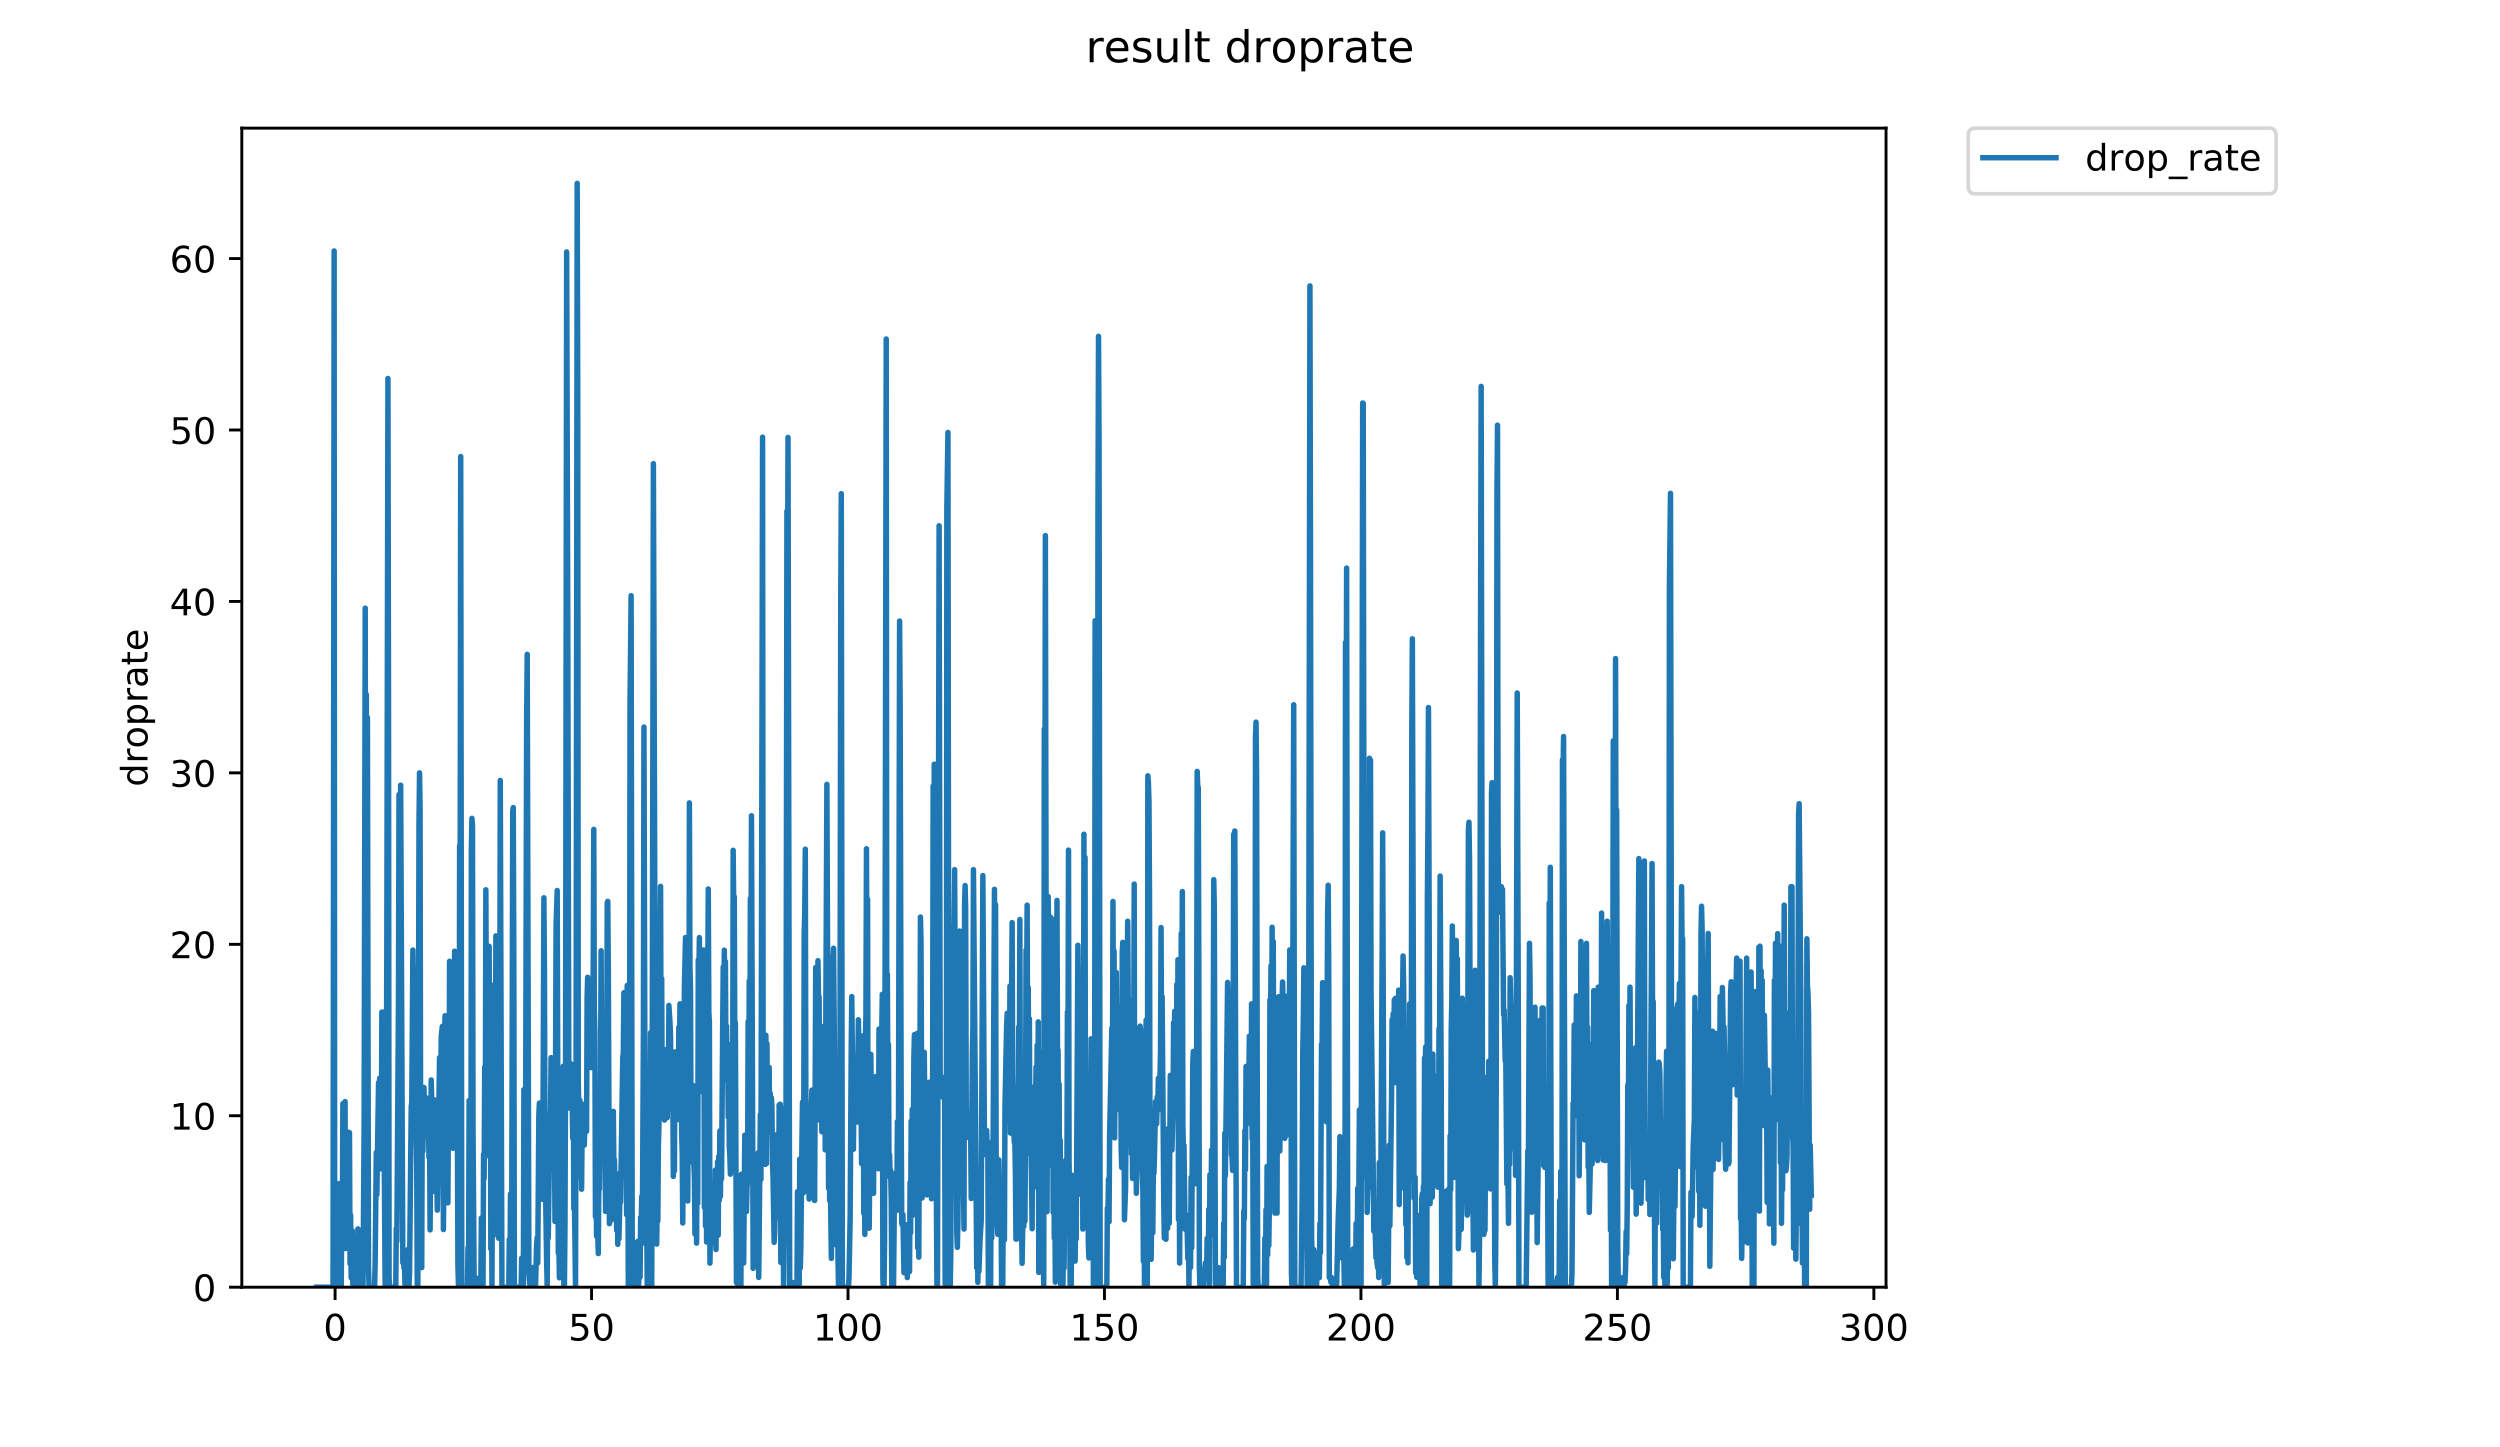 <?xml version="1.0" encoding="utf-8" standalone="no"?>
<!DOCTYPE svg PUBLIC "-//W3C//DTD SVG 1.1//EN"
  "http://www.w3.org/Graphics/SVG/1.1/DTD/svg11.dtd">
<!-- Created with matplotlib (https://matplotlib.org/) -->
<svg height="396pt" version="1.1" viewBox="0 0 684 396" width="684pt" xmlns="http://www.w3.org/2000/svg" xmlns:xlink="http://www.w3.org/1999/xlink">
 <defs>
  <style type="text/css">
*{stroke-linecap:butt;stroke-linejoin:round;}
  </style>
 </defs>
 <g id="figure_1">
  <g id="patch_1">
   <path d="M 0 396 
L 684 396 
L 684 0 
L 0 0 
z
" style="fill:#ffffff;"/>
  </g>
  <g id="axes_1">
   <g id="patch_2">
    <path d="M 66.159 352.174 
L 516.019 352.174 
L 516.019 35.062 
L 66.159 35.062 
z
" style="fill:#ffffff;"/>
   </g>
   <g id="matplotlib.axis_1">
    <g id="xtick_1">
     <g id="line2d_1">
      <defs>
       <path d="M 0 0 
L 0 3.5 
" id="m1c2566002b" style="stroke:#000000;stroke-width:0.8;"/>
      </defs>
      <g>
       <use style="stroke:#000000;stroke-width:0.8;" x="91.678" xlink:href="#m1c2566002b" y="352.174"/>
      </g>
     </g>
     <g id="text_1">
      <!-- 0 -->
      <defs>
       <path d="M 31.781 66.406 
Q 24.172 66.406 20.328 58.906 
Q 16.5 51.422 16.5 36.375 
Q 16.5 21.391 20.328 13.891 
Q 24.172 6.391 31.781 6.391 
Q 39.453 6.391 43.281 13.891 
Q 47.125 21.391 47.125 36.375 
Q 47.125 51.422 43.281 58.906 
Q 39.453 66.406 31.781 66.406 
z
M 31.781 74.219 
Q 44.047 74.219 50.516 64.516 
Q 56.984 54.828 56.984 36.375 
Q 56.984 17.969 50.516 8.266 
Q 44.047 -1.422 31.781 -1.422 
Q 19.531 -1.422 13.062 8.266 
Q 6.594 17.969 6.594 36.375 
Q 6.594 54.828 13.062 64.516 
Q 19.531 74.219 31.781 74.219 
z
" id="DejaVuSans-48"/>
      </defs>
      <g transform="translate(88.496 366.773)scale(0.1 -0.1)">
       <use xlink:href="#DejaVuSans-48"/>
      </g>
     </g>
    </g>
    <g id="xtick_2">
     <g id="line2d_2">
      <g>
       <use style="stroke:#000000;stroke-width:0.8;" x="161.846" xlink:href="#m1c2566002b" y="352.174"/>
      </g>
     </g>
     <g id="text_2">
      <!-- 50 -->
      <defs>
       <path d="M 10.797 72.906 
L 49.516 72.906 
L 49.516 64.594 
L 19.828 64.594 
L 19.828 46.734 
Q 21.969 47.469 24.109 47.828 
Q 26.266 48.188 28.422 48.188 
Q 40.625 48.188 47.75 41.5 
Q 54.891 34.812 54.891 23.391 
Q 54.891 11.625 47.562 5.094 
Q 40.234 -1.422 26.906 -1.422 
Q 22.312 -1.422 17.547 -0.641 
Q 12.797 0.141 7.719 1.703 
L 7.719 11.625 
Q 12.109 9.234 16.797 8.062 
Q 21.484 6.891 26.703 6.891 
Q 35.156 6.891 40.078 11.328 
Q 45.016 15.766 45.016 23.391 
Q 45.016 31 40.078 35.438 
Q 35.156 39.891 26.703 39.891 
Q 22.75 39.891 18.812 39.016 
Q 14.891 38.141 10.797 36.281 
z
" id="DejaVuSans-53"/>
      </defs>
      <g transform="translate(155.484 366.773)scale(0.1 -0.1)">
       <use xlink:href="#DejaVuSans-53"/>
       <use x="63.623" xlink:href="#DejaVuSans-48"/>
      </g>
     </g>
    </g>
    <g id="xtick_3">
     <g id="line2d_3">
      <g>
       <use style="stroke:#000000;stroke-width:0.8;" x="232.015" xlink:href="#m1c2566002b" y="352.174"/>
      </g>
     </g>
     <g id="text_3">
      <!-- 100 -->
      <defs>
       <path d="M 12.406 8.297 
L 28.516 8.297 
L 28.516 63.922 
L 10.984 60.406 
L 10.984 69.391 
L 28.422 72.906 
L 38.281 72.906 
L 38.281 8.297 
L 54.391 8.297 
L 54.391 0 
L 12.406 0 
z
" id="DejaVuSans-49"/>
      </defs>
      <g transform="translate(222.471 366.773)scale(0.1 -0.1)">
       <use xlink:href="#DejaVuSans-49"/>
       <use x="63.623" xlink:href="#DejaVuSans-48"/>
       <use x="127.246" xlink:href="#DejaVuSans-48"/>
      </g>
     </g>
    </g>
    <g id="xtick_4">
     <g id="line2d_4">
      <g>
       <use style="stroke:#000000;stroke-width:0.8;" x="302.184" xlink:href="#m1c2566002b" y="352.174"/>
      </g>
     </g>
     <g id="text_4">
      <!-- 150 -->
      <g transform="translate(292.64 366.773)scale(0.1 -0.1)">
       <use xlink:href="#DejaVuSans-49"/>
       <use x="63.623" xlink:href="#DejaVuSans-53"/>
       <use x="127.246" xlink:href="#DejaVuSans-48"/>
      </g>
     </g>
    </g>
    <g id="xtick_5">
     <g id="line2d_5">
      <g>
       <use style="stroke:#000000;stroke-width:0.8;" x="372.353" xlink:href="#m1c2566002b" y="352.174"/>
      </g>
     </g>
     <g id="text_5">
      <!-- 200 -->
      <defs>
       <path d="M 19.188 8.297 
L 53.609 8.297 
L 53.609 0 
L 7.328 0 
L 7.328 8.297 
Q 12.938 14.109 22.625 23.891 
Q 32.328 33.688 34.812 36.531 
Q 39.547 41.844 41.422 45.531 
Q 43.312 49.219 43.312 52.781 
Q 43.312 58.594 39.234 62.25 
Q 35.156 65.922 28.609 65.922 
Q 23.969 65.922 18.812 64.312 
Q 13.672 62.703 7.812 59.422 
L 7.812 69.391 
Q 13.766 71.781 18.938 73 
Q 24.125 74.219 28.422 74.219 
Q 39.75 74.219 46.484 68.547 
Q 53.219 62.891 53.219 53.422 
Q 53.219 48.922 51.531 44.891 
Q 49.859 40.875 45.406 35.406 
Q 44.188 33.984 37.641 27.219 
Q 31.109 20.453 19.188 8.297 
z
" id="DejaVuSans-50"/>
      </defs>
      <g transform="translate(362.809 366.773)scale(0.1 -0.1)">
       <use xlink:href="#DejaVuSans-50"/>
       <use x="63.623" xlink:href="#DejaVuSans-48"/>
       <use x="127.246" xlink:href="#DejaVuSans-48"/>
      </g>
     </g>
    </g>
    <g id="xtick_6">
     <g id="line2d_6">
      <g>
       <use style="stroke:#000000;stroke-width:0.8;" x="442.521" xlink:href="#m1c2566002b" y="352.174"/>
      </g>
     </g>
     <g id="text_6">
      <!-- 250 -->
      <g transform="translate(432.978 366.773)scale(0.1 -0.1)">
       <use xlink:href="#DejaVuSans-50"/>
       <use x="63.623" xlink:href="#DejaVuSans-53"/>
       <use x="127.246" xlink:href="#DejaVuSans-48"/>
      </g>
     </g>
    </g>
    <g id="xtick_7">
     <g id="line2d_7">
      <g>
       <use style="stroke:#000000;stroke-width:0.8;" x="512.69" xlink:href="#m1c2566002b" y="352.174"/>
      </g>
     </g>
     <g id="text_7">
      <!-- 300 -->
      <defs>
       <path d="M 40.578 39.312 
Q 47.656 37.797 51.625 33 
Q 55.609 28.219 55.609 21.188 
Q 55.609 10.406 48.188 4.484 
Q 40.766 -1.422 27.094 -1.422 
Q 22.516 -1.422 17.656 -0.516 
Q 12.797 0.391 7.625 2.203 
L 7.625 11.719 
Q 11.719 9.328 16.594 8.109 
Q 21.484 6.891 26.812 6.891 
Q 36.078 6.891 40.938 10.547 
Q 45.797 14.203 45.797 21.188 
Q 45.797 27.641 41.281 31.266 
Q 36.766 34.906 28.719 34.906 
L 20.219 34.906 
L 20.219 43.016 
L 29.109 43.016 
Q 36.375 43.016 40.234 45.922 
Q 44.094 48.828 44.094 54.297 
Q 44.094 59.906 40.109 62.906 
Q 36.141 65.922 28.719 65.922 
Q 24.656 65.922 20.016 65.031 
Q 15.375 64.156 9.812 62.312 
L 9.812 71.094 
Q 15.438 72.656 20.344 73.438 
Q 25.25 74.219 29.594 74.219 
Q 40.828 74.219 47.359 69.109 
Q 53.906 64.016 53.906 55.328 
Q 53.906 49.266 50.438 45.094 
Q 46.969 40.922 40.578 39.312 
z
" id="DejaVuSans-51"/>
      </defs>
      <g transform="translate(503.146 366.773)scale(0.1 -0.1)">
       <use xlink:href="#DejaVuSans-51"/>
       <use x="63.623" xlink:href="#DejaVuSans-48"/>
       <use x="127.246" xlink:href="#DejaVuSans-48"/>
      </g>
     </g>
    </g>
   </g>
   <g id="matplotlib.axis_2">
    <g id="ytick_1">
     <g id="line2d_8">
      <defs>
       <path d="M 0 0 
L -3.5 0 
" id="mb9b8545ea9" style="stroke:#000000;stroke-width:0.8;"/>
      </defs>
      <g>
       <use style="stroke:#000000;stroke-width:0.8;" x="66.159" xlink:href="#mb9b8545ea9" y="352.174"/>
      </g>
     </g>
     <g id="text_8">
      <!-- 0 -->
      <g transform="translate(52.796 355.973)scale(0.1 -0.1)">
       <use xlink:href="#DejaVuSans-48"/>
      </g>
     </g>
    </g>
    <g id="ytick_2">
     <g id="line2d_9">
      <g>
       <use style="stroke:#000000;stroke-width:0.8;" x="66.159" xlink:href="#mb9b8545ea9" y="305.269"/>
      </g>
     </g>
     <g id="text_9">
      <!-- 10 -->
      <g transform="translate(46.434 309.068)scale(0.1 -0.1)">
       <use xlink:href="#DejaVuSans-49"/>
       <use x="63.623" xlink:href="#DejaVuSans-48"/>
      </g>
     </g>
    </g>
    <g id="ytick_3">
     <g id="line2d_10">
      <g>
       <use style="stroke:#000000;stroke-width:0.8;" x="66.159" xlink:href="#mb9b8545ea9" y="258.364"/>
      </g>
     </g>
     <g id="text_10">
      <!-- 20 -->
      <g transform="translate(46.434 262.163)scale(0.1 -0.1)">
       <use xlink:href="#DejaVuSans-50"/>
       <use x="63.623" xlink:href="#DejaVuSans-48"/>
      </g>
     </g>
    </g>
    <g id="ytick_4">
     <g id="line2d_11">
      <g>
       <use style="stroke:#000000;stroke-width:0.8;" x="66.159" xlink:href="#mb9b8545ea9" y="211.458"/>
      </g>
     </g>
     <g id="text_11">
      <!-- 30 -->
      <g transform="translate(46.434 215.258)scale(0.1 -0.1)">
       <use xlink:href="#DejaVuSans-51"/>
       <use x="63.623" xlink:href="#DejaVuSans-48"/>
      </g>
     </g>
    </g>
    <g id="ytick_5">
     <g id="line2d_12">
      <g>
       <use style="stroke:#000000;stroke-width:0.8;" x="66.159" xlink:href="#mb9b8545ea9" y="164.553"/>
      </g>
     </g>
     <g id="text_12">
      <!-- 40 -->
      <defs>
       <path d="M 37.797 64.312 
L 12.891 25.391 
L 37.797 25.391 
z
M 35.203 72.906 
L 47.609 72.906 
L 47.609 25.391 
L 58.016 25.391 
L 58.016 17.188 
L 47.609 17.188 
L 47.609 0 
L 37.797 0 
L 37.797 17.188 
L 4.891 17.188 
L 4.891 26.703 
z
" id="DejaVuSans-52"/>
      </defs>
      <g transform="translate(46.434 168.352)scale(0.1 -0.1)">
       <use xlink:href="#DejaVuSans-52"/>
       <use x="63.623" xlink:href="#DejaVuSans-48"/>
      </g>
     </g>
    </g>
    <g id="ytick_6">
     <g id="line2d_13">
      <g>
       <use style="stroke:#000000;stroke-width:0.8;" x="66.159" xlink:href="#mb9b8545ea9" y="117.648"/>
      </g>
     </g>
     <g id="text_13">
      <!-- 50 -->
      <g transform="translate(46.434 121.447)scale(0.1 -0.1)">
       <use xlink:href="#DejaVuSans-53"/>
       <use x="63.623" xlink:href="#DejaVuSans-48"/>
      </g>
     </g>
    </g>
    <g id="ytick_7">
     <g id="line2d_14">
      <g>
       <use style="stroke:#000000;stroke-width:0.8;" x="66.159" xlink:href="#mb9b8545ea9" y="70.743"/>
      </g>
     </g>
     <g id="text_14">
      <!-- 60 -->
      <defs>
       <path d="M 33.016 40.375 
Q 26.375 40.375 22.484 35.828 
Q 18.609 31.297 18.609 23.391 
Q 18.609 15.531 22.484 10.953 
Q 26.375 6.391 33.016 6.391 
Q 39.656 6.391 43.531 10.953 
Q 47.406 15.531 47.406 23.391 
Q 47.406 31.297 43.531 35.828 
Q 39.656 40.375 33.016 40.375 
z
M 52.594 71.297 
L 52.594 62.312 
Q 48.875 64.062 45.094 64.984 
Q 41.312 65.922 37.594 65.922 
Q 27.828 65.922 22.672 59.328 
Q 17.531 52.734 16.797 39.406 
Q 19.672 43.656 24.016 45.922 
Q 28.375 48.188 33.594 48.188 
Q 44.578 48.188 50.953 41.516 
Q 57.328 34.859 57.328 23.391 
Q 57.328 12.156 50.688 5.359 
Q 44.047 -1.422 33.016 -1.422 
Q 20.359 -1.422 13.672 8.266 
Q 6.984 17.969 6.984 36.375 
Q 6.984 53.656 15.188 63.938 
Q 23.391 74.219 37.203 74.219 
Q 40.922 74.219 44.703 73.484 
Q 48.484 72.75 52.594 71.297 
z
" id="DejaVuSans-54"/>
      </defs>
      <g transform="translate(46.434 74.542)scale(0.1 -0.1)">
       <use xlink:href="#DejaVuSans-54"/>
       <use x="63.623" xlink:href="#DejaVuSans-48"/>
      </g>
     </g>
    </g>
    <g id="text_15">
     <!-- droprate -->
     <defs>
      <path d="M 45.406 46.391 
L 45.406 75.984 
L 54.391 75.984 
L 54.391 0 
L 45.406 0 
L 45.406 8.203 
Q 42.578 3.328 38.25 0.953 
Q 33.938 -1.422 27.875 -1.422 
Q 17.969 -1.422 11.734 6.484 
Q 5.516 14.406 5.516 27.297 
Q 5.516 40.188 11.734 48.094 
Q 17.969 56 27.875 56 
Q 33.938 56 38.25 53.625 
Q 42.578 51.266 45.406 46.391 
z
M 14.797 27.297 
Q 14.797 17.391 18.875 11.75 
Q 22.953 6.109 30.078 6.109 
Q 37.203 6.109 41.297 11.75 
Q 45.406 17.391 45.406 27.297 
Q 45.406 37.203 41.297 42.844 
Q 37.203 48.484 30.078 48.484 
Q 22.953 48.484 18.875 42.844 
Q 14.797 37.203 14.797 27.297 
z
" id="DejaVuSans-100"/>
      <path d="M 41.109 46.297 
Q 39.594 47.172 37.812 47.578 
Q 36.031 48 33.891 48 
Q 26.266 48 22.188 43.047 
Q 18.109 38.094 18.109 28.812 
L 18.109 0 
L 9.078 0 
L 9.078 54.688 
L 18.109 54.688 
L 18.109 46.188 
Q 20.953 51.172 25.484 53.578 
Q 30.031 56 36.531 56 
Q 37.453 56 38.578 55.875 
Q 39.703 55.766 41.062 55.516 
z
" id="DejaVuSans-114"/>
      <path d="M 30.609 48.391 
Q 23.391 48.391 19.188 42.75 
Q 14.984 37.109 14.984 27.297 
Q 14.984 17.484 19.156 11.844 
Q 23.344 6.203 30.609 6.203 
Q 37.797 6.203 41.984 11.859 
Q 46.188 17.531 46.188 27.297 
Q 46.188 37.016 41.984 42.703 
Q 37.797 48.391 30.609 48.391 
z
M 30.609 56 
Q 42.328 56 49.016 48.375 
Q 55.719 40.766 55.719 27.297 
Q 55.719 13.875 49.016 6.219 
Q 42.328 -1.422 30.609 -1.422 
Q 18.844 -1.422 12.172 6.219 
Q 5.516 13.875 5.516 27.297 
Q 5.516 40.766 12.172 48.375 
Q 18.844 56 30.609 56 
z
" id="DejaVuSans-111"/>
      <path d="M 18.109 8.203 
L 18.109 -20.797 
L 9.078 -20.797 
L 9.078 54.688 
L 18.109 54.688 
L 18.109 46.391 
Q 20.953 51.266 25.266 53.625 
Q 29.594 56 35.594 56 
Q 45.562 56 51.781 48.094 
Q 58.016 40.188 58.016 27.297 
Q 58.016 14.406 51.781 6.484 
Q 45.562 -1.422 35.594 -1.422 
Q 29.594 -1.422 25.266 0.953 
Q 20.953 3.328 18.109 8.203 
z
M 48.688 27.297 
Q 48.688 37.203 44.609 42.844 
Q 40.531 48.484 33.406 48.484 
Q 26.266 48.484 22.188 42.844 
Q 18.109 37.203 18.109 27.297 
Q 18.109 17.391 22.188 11.75 
Q 26.266 6.109 33.406 6.109 
Q 40.531 6.109 44.609 11.75 
Q 48.688 17.391 48.688 27.297 
z
" id="DejaVuSans-112"/>
      <path d="M 34.281 27.484 
Q 23.391 27.484 19.188 25 
Q 14.984 22.516 14.984 16.5 
Q 14.984 11.719 18.141 8.906 
Q 21.297 6.109 26.703 6.109 
Q 34.188 6.109 38.703 11.406 
Q 43.219 16.703 43.219 25.484 
L 43.219 27.484 
z
M 52.203 31.203 
L 52.203 0 
L 43.219 0 
L 43.219 8.297 
Q 40.141 3.328 35.547 0.953 
Q 30.953 -1.422 24.312 -1.422 
Q 15.922 -1.422 10.953 3.297 
Q 6 8.016 6 15.922 
Q 6 25.141 12.172 29.828 
Q 18.359 34.516 30.609 34.516 
L 43.219 34.516 
L 43.219 35.406 
Q 43.219 41.609 39.141 45 
Q 35.062 48.391 27.688 48.391 
Q 23 48.391 18.547 47.266 
Q 14.109 46.141 10.016 43.891 
L 10.016 52.203 
Q 14.938 54.109 19.578 55.047 
Q 24.219 56 28.609 56 
Q 40.484 56 46.344 49.844 
Q 52.203 43.703 52.203 31.203 
z
" id="DejaVuSans-97"/>
      <path d="M 18.312 70.219 
L 18.312 54.688 
L 36.812 54.688 
L 36.812 47.703 
L 18.312 47.703 
L 18.312 18.016 
Q 18.312 11.328 20.141 9.422 
Q 21.969 7.516 27.594 7.516 
L 36.812 7.516 
L 36.812 0 
L 27.594 0 
Q 17.188 0 13.234 3.875 
Q 9.281 7.766 9.281 18.016 
L 9.281 47.703 
L 2.688 47.703 
L 2.688 54.688 
L 9.281 54.688 
L 9.281 70.219 
z
" id="DejaVuSans-116"/>
      <path d="M 56.203 29.594 
L 56.203 25.203 
L 14.891 25.203 
Q 15.484 15.922 20.484 11.062 
Q 25.484 6.203 34.422 6.203 
Q 39.594 6.203 44.453 7.469 
Q 49.312 8.734 54.109 11.281 
L 54.109 2.781 
Q 49.266 0.734 44.188 -0.344 
Q 39.109 -1.422 33.891 -1.422 
Q 20.797 -1.422 13.156 6.188 
Q 5.516 13.812 5.516 26.812 
Q 5.516 40.234 12.766 48.109 
Q 20.016 56 32.328 56 
Q 43.359 56 49.781 48.891 
Q 56.203 41.797 56.203 29.594 
z
M 47.219 32.234 
Q 47.125 39.594 43.094 43.984 
Q 39.062 48.391 32.422 48.391 
Q 24.906 48.391 20.391 44.141 
Q 15.875 39.891 15.188 32.172 
z
" id="DejaVuSans-101"/>
     </defs>
     <g transform="translate(40.354 215.236)rotate(-90)scale(0.1 -0.1)">
      <use xlink:href="#DejaVuSans-100"/>
      <use x="63.477" xlink:href="#DejaVuSans-114"/>
      <use x="104.559" xlink:href="#DejaVuSans-111"/>
      <use x="165.74" xlink:href="#DejaVuSans-112"/>
      <use x="229.217" xlink:href="#DejaVuSans-114"/>
      <use x="270.33" xlink:href="#DejaVuSans-97"/>
      <use x="331.609" xlink:href="#DejaVuSans-116"/>
      <use x="370.818" xlink:href="#DejaVuSans-101"/>
     </g>
    </g>
   </g>
   <g id="line2d_15">
    <path clip-path="url(#pada3c82ca1)" d="M 86.607 352.174 
L 91.118 352.174 
L 91.42 68.664 
L 91.568 352.174 
L 91.717 326.116 
L 91.866 352.174 
L 92.015 323.701 
L 92.164 352.174 
L 92.312 337.39 
L 92.463 352.174 
L 92.613 330.914 
L 92.761 352.174 
L 92.909 323.869 
L 93.057 352.174 
L 93.206 329.457 
L 93.356 352.174 
L 93.505 333.466 
L 93.654 340.113 
L 93.804 301.966 
L 93.956 313.965 
L 94.108 304.875 
L 94.407 301.394 
L 94.558 341.604 
L 94.86 310.248 
L 95.013 313.195 
L 95.163 322.858 
L 95.313 309.774 
L 95.466 327.419 
L 95.617 309.893 
L 95.773 345.784 
L 95.926 332.411 
L 96.082 349.618 
L 96.394 336.753 
L 96.548 352.174 
L 96.701 339.145 
L 96.854 352.174 
L 97.011 341.95 
L 97.165 352.174 
L 97.317 340.382 
L 97.47 352.174 
L 97.625 341.751 
L 97.779 352.174 
L 97.93 336.229 
L 98.086 352.174 
L 98.242 336.753 
L 98.399 352.174 
L 98.555 339.393 
L 98.702 352.174 
L 98.858 336.582 
L 99.014 352.174 
L 99.168 337.96 
L 99.316 352.174 
L 99.621 308.241 
L 99.925 166.398 
L 100.076 287.614 
L 100.224 190.016 
L 100.375 228.599 
L 100.523 196.271 
L 100.822 346.874 
L 100.975 352.174 
L 102.483 352.174 
L 102.64 345.87 
L 102.954 315.311 
L 103.111 326.888 
L 103.573 296.208 
L 103.721 299.759 
L 103.875 295.004 
L 104.323 319.826 
L 104.471 276.911 
L 104.622 283.661 
L 104.771 276.911 
L 104.919 286.507 
L 105.373 352.174 
L 105.524 352.174 
L 105.828 261.006 
L 106.138 103.551 
L 106.293 187.161 
L 106.451 349.646 
L 106.6 352.174 
L 108.278 352.174 
L 108.426 336.046 
L 108.574 339.61 
L 109.019 274.223 
L 109.168 217.389 
L 109.316 223.151 
L 109.468 296.681 
L 109.622 214.827 
L 110.214 345.493 
L 110.363 342.82 
L 110.515 346.904 
L 110.669 345.713 
L 110.82 352.174 
L 110.974 348.287 
L 111.126 349.532 
L 111.279 352.174 
L 111.432 350.868 
L 111.588 341.865 
L 111.897 352.174 
L 112.049 348.233 
L 112.511 302.73 
L 112.66 301.538 
L 112.961 259.945 
L 113.111 271.349 
L 113.262 268.934 
L 113.412 275.106 
L 113.562 271.349 
L 113.718 303.207 
L 113.867 306.996 
L 114.015 318.478 
L 114.166 352.174 
L 114.321 352.174 
L 114.634 225.645 
L 114.782 211.458 
L 114.933 220.998 
L 115.085 312.978 
L 115.236 323.106 
L 115.385 346.829 
L 115.539 297.451 
L 115.694 315.009 
L 116.001 297.54 
L 116.151 303.01 
L 116.305 301.919 
L 116.454 303.791 
L 116.608 300.345 
L 116.757 310.983 
L 116.908 303.287 
L 117.058 306.996 
L 117.21 304.875 
L 117.362 316.7 
L 117.518 308.72 
L 117.673 336.496 
L 117.98 295.475 
L 118.129 301.394 
L 118.277 323.032 
L 118.428 317.724 
L 118.581 318.392 
L 118.734 325.97 
L 118.885 300.933 
L 119.037 324.583 
L 119.189 303.697 
L 119.652 331.093 
L 120.262 289.367 
L 120.56 305.135 
L 120.715 283.69 
L 121.016 280.825 
L 121.165 298.415 
L 121.315 336.408 
L 121.466 320.374 
L 121.615 283.826 
L 121.768 277.907 
L 122.228 301.19 
L 122.384 281.88 
L 122.54 329.106 
L 122.698 302.999 
L 122.845 310.63 
L 123 263.015 
L 123.156 290.491 
L 123.311 276.562 
L 123.469 306.66 
L 123.781 302.329 
L 123.933 314.178 
L 124.383 260.256 
L 124.53 279.18 
L 124.678 273.547 
L 124.828 301.681 
L 124.977 284.215 
L 125.133 305.911 
L 125.286 346.237 
L 125.441 352.174 
L 125.592 352.174 
L 125.748 231.377 
L 125.896 244.962 
L 126.046 124.915 
L 126.349 352.174 
L 127.901 352.174 
L 128.049 341.36 
L 128.198 348.165 
L 128.346 301.103 
L 128.498 352.174 
L 128.808 352.174 
L 128.965 232.362 
L 129.118 223.897 
L 129.275 225.989 
L 129.423 309.412 
L 129.726 350.834 
L 129.879 349.554 
L 130.034 352.174 
L 130.19 349.611 
L 130.341 352.174 
L 130.959 352.174 
L 131.115 350.893 
L 131.558 350.822 
L 131.705 333.25 
L 131.853 352.174 
L 132.002 337.433 
L 132.152 352.174 
L 132.3 315.782 
L 132.455 322.455 
L 132.61 291.941 
L 132.767 316.485 
L 132.925 243.445 
L 133.073 279.806 
L 133.222 262.384 
L 133.375 298.902 
L 133.529 266.892 
L 133.682 307.751 
L 133.831 258.897 
L 133.982 310.012 
L 134.137 269.248 
L 134.289 341.693 
L 134.44 310.012 
L 134.596 352.174 
L 134.749 311.671 
L 134.905 338.115 
L 135.056 325.061 
L 135.208 327.28 
L 135.36 272.028 
L 135.514 304.364 
L 135.67 256.057 
L 135.823 314.494 
L 135.974 270.714 
L 136.125 320.284 
L 136.272 272.879 
L 136.421 338.773 
L 136.571 296.208 
L 136.722 288.753 
L 136.876 213.532 
L 137.33 352.174 
L 139.197 352.174 
L 139.349 339.109 
L 139.507 352.174 
L 139.663 326.682 
L 139.814 352.174 
L 139.966 352.174 
L 140.277 222.025 
L 140.43 220.943 
L 140.582 262.58 
L 140.735 352.174 
L 142.578 352.174 
L 142.729 344.247 
L 143.19 352.174 
L 143.338 298.105 
L 143.485 311.739 
L 143.633 314.434 
L 143.783 314.863 
L 144.089 196.687 
L 144.244 179.025 
L 144.702 348.165 
L 145.002 352.174 
L 145.604 352.174 
L 145.752 346.783 
L 145.902 348.177 
L 146.21 352.174 
L 146.509 352.174 
L 146.816 340.48 
L 146.97 338.578 
L 147.123 345.549 
L 147.429 304.885 
L 147.583 301.78 
L 147.739 309.998 
L 147.895 302.329 
L 148.205 325.674 
L 148.353 328.12 
L 148.507 322.372 
L 148.809 245.63 
L 148.961 265.942 
L 149.114 315.591 
L 149.564 345.435 
L 149.712 352.174 
L 149.86 326.565 
L 150.007 338.696 
L 150.314 314.702 
L 150.47 305.014 
L 150.624 304.232 
L 150.78 289.377 
L 150.929 291.051 
L 151.078 296.048 
L 151.227 306.609 
L 151.376 306.739 
L 151.532 313.622 
L 151.688 311.276 
L 151.843 334.183 
L 152.143 253.079 
L 152.448 243.633 
L 152.747 342.82 
L 152.895 339.867 
L 153.052 349.611 
L 153.207 332.951 
L 153.503 344.087 
L 153.651 341.422 
L 153.804 346.948 
L 153.958 297.754 
L 154.11 291.736 
L 154.265 352.174 
L 154.423 352.174 
L 154.577 335.422 
L 154.733 295.631 
L 155.035 68.924 
L 155.34 169.033 
L 155.643 303.149 
L 155.794 295.519 
L 155.945 296.524 
L 156.246 291.051 
L 156.397 291.396 
L 156.698 311.444 
L 156.847 293.543 
L 156.996 330.732 
L 157.145 326.784 
L 157.459 352.174 
L 157.615 293.014 
L 157.919 50.163 
L 158.067 108.213 
L 158.215 295.727 
L 158.515 313.857 
L 158.672 301.051 
L 158.824 322.123 
L 158.975 312.536 
L 159.123 325.371 
L 159.272 308.075 
L 159.42 310.391 
L 159.569 310.51 
L 159.716 302.16 
L 159.865 313.31 
L 160.021 307.197 
L 160.177 307.442 
L 160.334 305.395 
L 160.483 309.533 
L 160.631 272.879 
L 160.782 267.374 
L 161.228 278.466 
L 161.382 289.634 
L 161.537 287.92 
L 161.693 292.105 
L 161.851 284.086 
L 162.008 291.488 
L 162.159 283.274 
L 162.309 263.649 
L 162.459 226.916 
L 162.608 276.22 
L 162.757 282.685 
L 162.913 332.898 
L 163.069 324.133 
L 163.227 338.229 
L 163.384 331.945 
L 163.691 342.977 
L 163.844 322.123 
L 164 325.331 
L 164.304 297.603 
L 164.462 260.129 
L 164.618 293.383 
L 164.776 278.845 
L 164.93 316.192 
L 165.079 301.103 
L 165.23 299.323 
L 165.381 313.857 
L 165.53 312.084 
L 165.684 331.443 
L 165.832 328.051 
L 165.987 299.766 
L 166.136 246.904 
L 166.285 246.604 
L 166.437 265.459 
L 166.735 334.802 
L 166.884 333.412 
L 167.037 330.086 
L 167.193 333.831 
L 167.349 332.951 
L 167.504 327.891 
L 167.809 304.066 
L 167.957 320.011 
L 168.112 317.286 
L 168.422 332.845 
L 168.575 330.024 
L 168.729 336.668 
L 168.876 321.174 
L 169.026 340.448 
L 169.176 325.823 
L 169.328 338.924 
L 169.632 327.07 
L 169.786 328.915 
L 170.391 289.187 
L 170.541 288.212 
L 170.695 271.617 
L 170.844 279.092 
L 170.994 297.54 
L 171.144 285.736 
L 171.296 302.247 
L 171.447 332.355 
L 171.599 269.631 
L 171.907 352.174 
L 172.062 340.181 
L 172.217 352.174 
L 172.37 192.8 
L 172.672 162.976 
L 172.971 338.811 
L 173.123 340.382 
L 173.275 352.174 
L 173.427 343.028 
L 173.581 344.776 
L 173.733 352.174 
L 173.888 348.298 
L 174.041 341.634 
L 174.195 352.174 
L 174.349 349.59 
L 174.499 339.648 
L 174.655 352.174 
L 174.81 349.611 
L 174.967 343.252 
L 175.121 349.471 
L 175.278 333.055 
L 175.432 335.422 
L 175.584 327.35 
L 175.734 337.433 
L 176.034 282.539 
L 176.186 198.906 
L 176.485 308.075 
L 176.637 340.316 
L 176.789 333.831 
L 176.941 333.78 
L 177.09 352.174 
L 177.241 331.034 
L 177.391 346.844 
L 177.542 348.048 
L 177.695 335.236 
L 177.999 282.539 
L 178.311 352.174 
L 178.615 206.334 
L 178.767 126.871 
L 179.219 264.724 
L 179.371 316.6 
L 179.519 314.65 
L 179.672 340.382 
L 179.825 326.26 
L 179.98 334.084 
L 180.13 313.64 
L 180.28 308.325 
L 180.431 254.4 
L 180.583 262.58 
L 180.733 242.508 
L 180.883 295.037 
L 181.038 267.719 
L 181.191 305.399 
L 181.342 289.108 
L 181.493 301.824 
L 181.642 287.065 
L 181.795 306.445 
L 181.945 300.352 
L 182.097 299.766 
L 182.249 302.107 
L 182.397 297.385 
L 182.548 305.799 
L 182.704 293.222 
L 182.856 302.386 
L 183.009 275.088 
L 183.311 279.911 
L 183.463 283.853 
L 183.615 303.561 
L 183.766 296.992 
L 183.916 298.873 
L 184.065 294.548 
L 184.216 321.87 
L 184.369 297.603 
L 184.521 320.374 
L 184.673 287.794 
L 184.823 292.717 
L 184.976 288.331 
L 185.126 296.366 
L 185.282 291.61 
L 185.433 306.317 
L 185.588 300.488 
L 185.738 281.026 
L 185.887 290.527 
L 186.042 274.645 
L 186.195 299.049 
L 186.348 287.974 
L 186.499 310.012 
L 186.651 315.488 
L 186.802 334.602 
L 186.952 308.325 
L 187.102 301.681 
L 187.252 270.024 
L 187.555 256.503 
L 188.012 326.999 
L 188.164 328.591 
L 188.315 295.835 
L 188.468 311.558 
L 188.618 219.673 
L 188.772 264.878 
L 188.923 270.485 
L 189.074 311.215 
L 189.223 310.866 
L 189.375 317.918 
L 189.527 314.284 
L 189.679 296.992 
L 189.831 318.204 
L 189.986 322.107 
L 190.136 337.599 
L 190.437 319.049 
L 190.585 340.113 
L 190.737 309.893 
L 190.894 329.231 
L 191.044 262.58 
L 191.197 267.248 
L 191.349 256.529 
L 191.502 293.543 
L 191.65 273.105 
L 191.799 298.568 
L 191.949 276.435 
L 192.102 292.073 
L 192.256 260.178 
L 192.408 275.97 
L 192.563 259.902 
L 192.719 330.328 
L 192.868 300.352 
L 193.024 335.422 
L 193.176 290.595 
L 193.325 339.831 
L 193.634 268.644 
L 193.783 243.216 
L 193.937 277.022 
L 194.089 279.708 
L 194.24 345.605 
L 194.545 325.523 
L 194.694 340.147 
L 194.842 330.67 
L 194.993 337.599 
L 195.141 337.39 
L 195.291 333.519 
L 195.44 338.811 
L 195.589 332.129 
L 195.738 320.102 
L 195.893 341.865 
L 196.043 323.024 
L 196.193 332.186 
L 196.344 317.821 
L 196.499 337.96 
L 196.649 316.399 
L 196.8 328.391 
L 196.954 309.415 
L 197.106 327.35 
L 197.257 312.536 
L 197.412 322.536 
L 197.717 281.949 
L 197.872 264.549 
L 198.024 276.394 
L 198.173 259.967 
L 198.326 284.044 
L 198.478 263.08 
L 198.633 295.475 
L 198.786 280.712 
L 198.939 294.686 
L 199.087 285.547 
L 199.237 305.668 
L 199.386 292.869 
L 199.535 313.531 
L 199.685 316.196 
L 199.833 321.262 
L 199.986 316.897 
L 200.141 318.086 
L 200.291 297.849 
L 200.439 311.97 
L 200.593 232.637 
L 200.742 247.94 
L 200.895 245.334 
L 201.045 285.547 
L 201.193 279.806 
L 201.492 350.845 
L 201.648 331.327 
L 201.797 352.174 
L 201.949 331.152 
L 202.257 345.731 
L 202.405 345.473 
L 202.554 323.032 
L 202.706 352.174 
L 202.854 321.262 
L 203.003 329.392 
L 203.158 331.5 
L 203.463 345.568 
L 203.777 310.565 
L 203.926 330.67 
L 204.076 324.003 
L 204.231 331.481 
L 204.385 324.583 
L 204.536 323.269 
L 204.687 279.504 
L 204.838 308.572 
L 204.99 268.321 
L 205.146 295.939 
L 205.301 245.804 
L 205.451 269.791 
L 205.604 223.185 
L 206.065 347.034 
L 206.216 328.391 
L 206.365 342.873 
L 206.521 318.762 
L 206.67 321.613 
L 206.823 318.013 
L 206.979 332.243 
L 207.134 325.188 
L 207.289 331.556 
L 207.44 315.386 
L 207.589 349.502 
L 208.041 304.875 
L 208.19 322.691 
L 208.487 194.487 
L 208.64 119.608 
L 208.796 299.773 
L 208.947 290.422 
L 209.098 311.33 
L 209.249 291.224 
L 209.397 318.574 
L 209.544 283.236 
L 209.691 318.381 
L 209.842 285.547 
L 209.992 308.572 
L 210.141 297.228 
L 210.291 305.668 
L 210.44 292.039 
L 210.591 309.654 
L 210.741 299.174 
L 210.895 301.641 
L 211.045 300.352 
L 211.193 302.589 
L 211.345 317.918 
L 211.497 321.955 
L 211.81 339.902 
L 211.966 336.795 
L 212.121 326.82 
L 212.276 329.432 
L 212.721 310.27 
L 212.873 318.013 
L 213.023 333.195 
L 213.171 302.304 
L 213.323 324.583 
L 213.474 302.107 
L 213.628 345.415 
L 213.781 303.149 
L 213.935 323.668 
L 214.083 303.929 
L 214.393 352.174 
L 214.7 323.43 
L 215.003 337.802 
L 215.303 139.824 
L 215.451 172.079 
L 215.599 119.675 
L 216.059 352.174 
L 216.667 352.174 
L 216.82 350.878 
L 216.973 352.174 
L 218.047 352.174 
L 218.2 326.043 
L 218.351 346.54 
L 218.506 331.556 
L 218.655 352.174 
L 218.804 317.13 
L 218.956 346.933 
L 219.111 341.574 
L 219.418 311.622 
L 219.567 301.538 
L 219.719 307.251 
L 219.873 326.331 
L 220.023 255.449 
L 220.179 249.649 
L 220.334 232.334 
L 220.484 303.149 
L 220.635 302.247 
L 220.786 318.955 
L 220.936 306.996 
L 221.084 322.691 
L 221.232 310.391 
L 221.381 328.051 
L 221.53 313.31 
L 221.679 314.969 
L 221.831 302.107 
L 221.983 302.247 
L 222.13 298.26 
L 222.278 302.16 
L 222.43 299.766 
L 222.58 325.523 
L 222.728 327.913 
L 222.879 328.458 
L 223.178 264.724 
L 223.334 272.499 
L 223.487 270.317 
L 223.639 306.445 
L 223.791 262.831 
L 223.945 273.135 
L 224.101 272.717 
L 224.254 297.603 
L 224.404 292.549 
L 224.706 298.154 
L 224.861 309.65 
L 225.012 288.931 
L 225.168 297.067 
L 225.318 280.825 
L 225.474 285.714 
L 225.626 286.664 
L 225.781 314.598 
L 226.233 214.603 
L 226.695 325.113 
L 226.849 313.516 
L 227 328.458 
L 227.155 322.372 
L 227.462 344.291 
L 227.616 325.188 
L 227.764 264.564 
L 228.06 259.439 
L 228.36 294.038 
L 228.668 313.727 
L 228.824 340.64 
L 228.977 329.905 
L 229.125 304.066 
L 229.272 344.122 
L 229.421 352.174 
L 229.569 338.338 
L 229.721 352.174 
L 230.023 165.619 
L 230.172 135.07 
L 230.472 352.174 
L 232.135 352.174 
L 232.289 349.568 
L 232.601 333.003 
L 232.899 286.129 
L 233.047 272.651 
L 233.498 314.434 
L 233.648 296.048 
L 233.795 292.869 
L 233.942 295.401 
L 234.092 289.367 
L 234.244 301.076 
L 234.398 302.663 
L 234.546 306.996 
L 234.847 279.007 
L 235.29 306.215 
L 235.438 304.863 
L 235.585 302.16 
L 235.733 318.381 
L 235.881 283.434 
L 236.033 310.13 
L 236.181 283.434 
L 236.328 331.956 
L 236.476 319.45 
L 236.623 337.742 
L 236.771 284.587 
L 236.918 277.829 
L 237.066 232.215 
L 237.217 275.106 
L 237.369 246.048 
L 237.517 333.412 
L 237.665 313.086 
L 237.813 336.046 
L 238.256 288.459 
L 238.405 303.23 
L 238.555 304.339 
L 238.703 299.608 
L 238.85 324.983 
L 238.998 326.491 
L 239.145 298.105 
L 239.292 295.237 
L 239.444 296.681 
L 239.592 294.548 
L 239.741 307.949 
L 239.891 295.199 
L 240.041 309.654 
L 240.193 312.424 
L 240.342 319.777 
L 240.491 281.55 
L 240.642 295.199 
L 240.79 294.548 
L 240.946 296.916 
L 241.096 292.549 
L 241.399 272.028 
L 241.552 350.052 
L 241.708 352.174 
L 241.863 352.174 
L 242.016 339.758 
L 242.472 92.754 
L 242.624 287.794 
L 242.78 266.543 
L 242.936 299.63 
L 243.085 285.736 
L 243.236 320.374 
L 243.39 315.894 
L 243.543 322.207 
L 243.692 320.193 
L 243.846 328.888 
L 243.999 352.174 
L 244.466 352.174 
L 244.774 321.162 
L 244.925 329.649 
L 245.078 328.656 
L 245.381 329.457 
L 245.531 306.868 
L 245.683 331.093 
L 245.832 306.739 
L 246.129 169.914 
L 246.28 192.3 
L 246.576 307.822 
L 246.724 334.652 
L 246.877 335.189 
L 247.026 332.299 
L 247.327 348.199 
L 247.482 341.837 
L 247.629 348.154 
L 247.78 336.274 
L 247.932 337.762 
L 248.084 335.094 
L 248.236 349.546 
L 248.391 343.203 
L 248.541 345.549 
L 248.694 335.142 
L 248.843 347.91 
L 248.996 323.51 
L 249.143 337.348 
L 249.293 306.739 
L 249.44 325.139 
L 249.587 303.512 
L 249.739 332.466 
L 250.038 289.367 
L 250.188 283.079 
L 250.486 289.545 
L 250.634 299.759 
L 250.783 328.051 
L 250.936 282.733 
L 251.083 341.422 
L 251.238 295.319 
L 251.387 343.969 
L 251.537 301.681 
L 251.686 293.208 
L 251.835 250.901 
L 251.983 257.824 
L 252.277 327.773 
L 252.425 298.105 
L 252.572 298.105 
L 252.723 289.722 
L 252.879 287.92 
L 253.034 303.475 
L 253.189 306.038 
L 253.337 305.135 
L 253.485 307.567 
L 253.635 326.928 
L 253.783 305.135 
L 253.937 317.093 
L 254.093 313.727 
L 254.249 296.092 
L 254.561 307.442 
L 254.709 302.589 
L 254.857 327.982 
L 255.156 300.644 
L 255.304 215.087 
L 255.456 253.909 
L 255.607 209.073 
L 256.05 325.061 
L 256.199 328.442 
L 256.349 352.174 
L 256.496 352.174 
L 256.939 143.856 
L 257.242 299.341 
L 257.541 294.548 
L 257.691 299.174 
L 257.84 297.385 
L 257.989 300.205 
L 258.141 296.836 
L 258.289 297.228 
L 258.443 301.219 
L 258.598 352.174 
L 258.909 352.174 
L 259.058 138.848 
L 259.358 118.324 
L 259.51 241.117 
L 259.666 258.62 
L 259.976 352.174 
L 260.131 343.515 
L 260.284 310.596 
L 260.435 316.5 
L 260.588 316.196 
L 260.736 324.031 
L 261.036 278.183 
L 261.183 237.935 
L 261.486 297.385 
L 261.633 311.622 
L 261.781 337.219 
L 261.93 341.266 
L 262.085 334.084 
L 262.241 305.007 
L 262.392 320.704 
L 262.548 254.726 
L 262.704 277.379 
L 262.858 266.419 
L 263.755 336.274 
L 263.905 247.499 
L 264.053 242.282 
L 264.201 248.39 
L 264.357 302.193 
L 264.511 310.939 
L 264.664 309.058 
L 264.819 310.939 
L 264.974 307.197 
L 265.125 311.33 
L 265.28 307.197 
L 265.433 306.445 
L 265.58 310.51 
L 265.728 327.913 
L 266.033 287.744 
L 266.184 280.712 
L 266.333 237.935 
L 267.239 346.933 
L 267.388 328.189 
L 267.537 350.834 
L 267.686 338.811 
L 267.834 347.884 
L 268.143 339.217 
L 268.455 334.183 
L 268.911 239.549 
L 269.361 315.886 
L 269.51 309.166 
L 269.659 314.863 
L 269.808 309.412 
L 269.957 309.289 
L 270.107 316.093 
L 270.264 314.04 
L 270.418 352.174 
L 270.571 326.188 
L 270.877 352.174 
L 271.033 352.174 
L 271.186 321.008 
L 271.334 338.773 
L 271.484 312.311 
L 271.633 328.051 
L 272.083 243.311 
L 272.231 282.287 
L 272.387 247.51 
L 272.539 315.591 
L 272.69 319.327 
L 272.842 335.046 
L 272.993 337.722 
L 273.291 317.33 
L 273.586 334.602 
L 273.738 329.457 
L 273.889 330.732 
L 274.038 352.174 
L 274.35 352.174 
L 274.501 325.97 
L 274.657 325.113 
L 274.812 339.253 
L 274.961 302.589 
L 275.416 280.513 
L 275.57 277.229 
L 275.723 306.698 
L 276.024 286.507 
L 276.173 291.051 
L 276.324 269.791 
L 276.475 310.012 
L 276.919 252.433 
L 277.072 294.525 
L 277.37 309.412 
L 277.52 312.536 
L 277.668 312.974 
L 277.815 321.084 
L 277.968 339.035 
L 278.115 318.574 
L 278.269 338.961 
L 278.578 307.502 
L 278.727 280.943 
L 278.876 297.385 
L 279.029 251.57 
L 279.181 310.364 
L 279.643 345.66 
L 279.949 328.391 
L 280.105 335.559 
L 280.26 323.902 
L 280.415 334.183 
L 280.57 314.863 
L 280.725 259.902 
L 280.876 272.028 
L 281.025 247.642 
L 281.177 295.678 
L 281.328 270.255 
L 281.483 303.207 
L 281.637 278.724 
L 281.79 315.692 
L 281.944 300.345 
L 282.392 336.184 
L 282.542 301.681 
L 282.696 304.1 
L 282.847 302.247 
L 282.998 315.282 
L 283.15 297.146 
L 283.302 307.377 
L 283.458 291.941 
L 283.611 309.415 
L 283.762 285.924 
L 283.916 325.039 
L 284.064 279.599 
L 284.211 348.119 
L 284.359 287.663 
L 284.517 329.169 
L 284.672 319.87 
L 284.828 333.696 
L 284.976 320.011 
L 285.271 342.83 
L 285.419 342.344 
L 285.568 352.174 
L 285.717 199.397 
L 285.866 240.1 
L 286.014 146.544 
L 286.314 308.695 
L 286.469 331.5 
L 286.774 245.268 
L 286.922 254.343 
L 287.071 255.407 
L 287.225 276.814 
L 287.374 250.901 
L 287.528 298.902 
L 287.681 298.002 
L 287.837 318.944 
L 287.993 289.719 
L 288.149 331.725 
L 288.297 304.066 
L 288.445 338.734 
L 288.593 327.415 
L 288.74 350.799 
L 288.891 251.188 
L 289.038 287.477 
L 289.191 246.343 
L 289.339 290.351 
L 289.486 287.291 
L 289.633 326.491 
L 289.78 296.593 
L 289.928 345.396 
L 290.076 311.93 
L 290.225 352.174 
L 290.373 325.294 
L 290.524 352.174 
L 290.676 331.034 
L 290.828 352.174 
L 290.982 336.274 
L 291.134 346.948 
L 291.285 323.269 
L 291.439 332.684 
L 291.587 317.43 
L 291.894 325.039 
L 292.044 276.861 
L 292.194 288.394 
L 292.344 232.586 
L 292.494 317.626 
L 292.642 327.982 
L 292.791 352.174 
L 292.939 322.606 
L 293.088 352.174 
L 293.238 321.526 
L 293.393 339.359 
L 293.549 339.393 
L 293.697 332.014 
L 293.848 340.283 
L 294.001 336.625 
L 294.155 345.046 
L 294.303 328.12 
L 294.457 338.999 
L 294.91 258.627 
L 295.065 272.499 
L 295.363 326.711 
L 295.517 272.696 
L 295.668 271.576 
L 295.815 267.503 
L 296.115 303.01 
L 296.266 336.274 
L 296.416 308.325 
L 296.565 228.248 
L 296.715 276.22 
L 296.864 234.577 
L 297.018 330.086 
L 297.167 303.01 
L 297.317 321.526 
L 297.466 298.721 
L 297.774 340.249 
L 297.924 344.179 
L 298.236 315.11 
L 298.385 304.474 
L 298.535 284.215 
L 298.994 297.633 
L 299.15 352.174 
L 299.306 352.174 
L 299.462 345.549 
L 299.618 169.838 
L 299.932 352.174 
L 300.088 343.203 
L 300.246 319.391 
L 300.402 141.1 
L 300.556 92.017 
L 300.705 122.352 
L 301.002 352.174 
L 302.825 352.174 
L 302.972 330.484 
L 303.122 332.243 
L 303.278 322.617 
L 303.434 334.281 
L 303.591 310.112 
L 303.896 296.208 
L 304.203 281.301 
L 304.354 299.323 
L 304.507 246.637 
L 304.661 283.501 
L 304.81 260.229 
L 304.961 311.33 
L 305.113 289.108 
L 305.263 293.709 
L 305.414 266.049 
L 305.564 284.789 
L 305.712 275.347 
L 305.859 303.512 
L 306.01 287.065 
L 306.158 291.695 
L 306.305 275.347 
L 306.453 284.587 
L 306.6 279.18 
L 306.748 314.326 
L 306.901 319.419 
L 307.048 260.52 
L 307.196 257.824 
L 307.344 259.439 
L 307.65 333.728 
L 307.948 325.217 
L 308.539 252.055 
L 308.686 275.125 
L 308.834 277.829 
L 308.982 303.512 
L 309.129 278.042 
L 309.277 312.974 
L 309.424 273.773 
L 309.571 315.677 
L 309.722 297.54 
L 309.869 322.436 
L 310.016 273.773 
L 310.165 297.228 
L 310.315 241.887 
L 310.463 321.262 
L 310.611 294.049 
L 310.759 298.26 
L 310.906 326.491 
L 311.201 312.974 
L 311.496 284.587 
L 311.645 281.349 
L 311.794 281.349 
L 311.942 280.738 
L 312.09 282.086 
L 312.386 291.346 
L 312.534 319.918 
L 312.683 325.371 
L 312.832 345.089 
L 312.983 323.024 
L 313.131 352.174 
L 313.285 306.824 
L 313.584 279.097 
L 313.74 352.174 
L 313.896 352.174 
L 314.051 212.258 
L 314.207 214.142 
L 314.357 219.298 
L 314.504 244.346 
L 314.652 325.217 
L 314.803 304.474 
L 314.96 344.547 
L 315.261 314.326 
L 315.409 337.262 
L 315.556 319.826 
L 315.711 321.077 
L 315.862 316.5 
L 316.16 301.394 
L 316.31 301.394 
L 316.461 307.502 
L 316.61 300.057 
L 316.763 303.832 
L 316.917 295.004 
L 317.069 295.992 
L 317.222 301.219 
L 317.517 287.663 
L 317.665 253.781 
L 317.814 289.007 
L 317.962 272.651 
L 318.406 329.326 
L 318.555 338.734 
L 318.702 326.698 
L 318.852 330.793 
L 319.004 339.072 
L 319.156 308.937 
L 319.304 336.046 
L 319.453 336.092 
L 319.601 318.67 
L 319.75 321.262 
L 319.898 334.702 
L 320.194 294.217 
L 320.345 295.199 
L 320.642 314.65 
L 320.941 303.149 
L 321.089 279.806 
L 321.237 294.049 
L 321.385 276.694 
L 321.534 302.589 
L 321.685 284.978 
L 321.836 301.681 
L 321.985 269.322 
L 322.136 304.742 
L 322.287 262.58 
L 322.438 333.676 
L 322.589 303.424 
L 322.74 345.586 
L 323.04 296.992 
L 323.188 255.407 
L 323.337 275.786 
L 323.486 243.931 
L 323.634 307.822 
L 323.784 314.863 
L 323.932 313.31 
L 324.233 336.319 
L 324.531 334.187 
L 324.681 333.519 
L 324.829 337.219 
L 324.982 344.335 
L 325.136 332.513 
L 325.289 352.174 
L 325.439 336.274 
L 325.591 335.189 
L 325.739 346.783 
L 325.892 322.123 
L 326.04 341.422 
L 326.345 291.106 
L 326.492 287.663 
L 326.64 292.869 
L 326.788 314.542 
L 326.935 300.66 
L 327.083 323.869 
L 327.394 290.827 
L 327.546 211.066 
L 327.695 214.923 
L 327.844 215.479 
L 327.995 263.399 
L 328.147 347.039 
L 328.301 352.174 
L 329.22 352.174 
L 329.521 348.154 
L 329.825 345.511 
L 330.121 348.142 
L 330.27 338.773 
L 330.422 346.933 
L 330.577 345.731 
L 330.727 330.854 
L 330.877 352.174 
L 331.026 321.439 
L 331.175 338.003 
L 331.324 333.466 
L 331.473 314.65 
L 331.773 334.026 
L 332.085 240.678 
L 332.235 248.087 
L 332.537 350.853 
L 332.693 352.174 
L 332.996 346.798 
L 333.152 349.604 
L 333.3 346.814 
L 333.604 352.174 
L 333.757 352.174 
L 333.911 348.287 
L 334.06 349.502 
L 334.358 346.814 
L 334.507 346.844 
L 334.655 352.174 
L 334.804 334.702 
L 334.955 343.993 
L 335.106 310.012 
L 335.257 321.699 
L 335.562 295.992 
L 335.87 268.787 
L 336.026 273.999 
L 336.178 270.942 
L 336.326 289.187 
L 336.474 273.105 
L 336.623 289.452 
L 336.771 288.825 
L 336.926 315.894 
L 337.082 316.485 
L 337.238 320.222 
L 337.394 288.444 
L 337.543 228.248 
L 337.694 228.599 
L 337.845 227.356 
L 338.3 352.174 
L 340.15 352.174 
L 340.302 331.269 
L 340.451 333.466 
L 340.605 309.297 
L 340.76 320.047 
L 340.915 291.776 
L 341.068 292.406 
L 341.221 302.525 
L 341.518 291.695 
L 341.666 296.912 
L 341.82 283.501 
L 341.972 297.146 
L 342.125 287.974 
L 342.277 307.627 
L 342.428 274.656 
L 342.581 311.558 
L 342.734 303.149 
L 342.889 352.174 
L 343.045 352.174 
L 343.194 337.348 
L 343.343 337.475 
L 343.495 201.972 
L 343.647 197.57 
L 343.8 211.59 
L 344.1 349.509 
L 344.251 352.174 
L 345.918 352.174 
L 346.066 338.734 
L 346.222 352.174 
L 346.371 330.974 
L 346.52 352.174 
L 346.672 319.142 
L 346.83 343.3 
L 346.988 328.281 
L 347.146 340.796 
L 347.304 329.169 
L 347.452 273.555 
L 347.6 281.884 
L 347.749 264.227 
L 347.899 294.875 
L 348.054 253.699 
L 348.207 301.641 
L 348.361 257.586 
L 348.51 308.075 
L 348.657 285.939 
L 348.805 331.898 
L 348.952 299.456 
L 349.1 320.617 
L 349.247 315.466 
L 349.394 331.898 
L 349.546 272.898 
L 349.699 302.663 
L 349.852 272.696 
L 350.005 309.058 
L 350.16 314.907 
L 350.608 273.319 
L 350.756 275.125 
L 350.908 268.663 
L 351.06 274.438 
L 351.212 302.247 
L 351.361 294.875 
L 351.513 311.444 
L 351.661 280.943 
L 351.81 310.748 
L 351.959 302.447 
L 352.111 301.219 
L 352.267 272.499 
L 352.416 301.681 
L 352.566 275.54 
L 352.721 283.69 
L 352.876 259.902 
L 353.03 292.406 
L 353.184 263.504 
L 353.34 348.538 
L 353.495 352.174 
L 353.803 234.584 
L 353.958 192.825 
L 354.263 352.174 
L 355.973 352.174 
L 356.277 326.543 
L 356.427 288.212 
L 356.581 280.012 
L 356.737 264.789 
L 356.892 299.486 
L 357.044 286.846 
L 357.193 297.228 
L 357.341 294.712 
L 357.491 301.4 
L 357.646 352.174 
L 357.801 352.174 
L 357.95 344.224 
L 358.397 78.226 
L 358.545 148.471 
L 358.852 338.849 
L 359.304 352.174 
L 359.459 341.894 
L 359.765 352.174 
L 360.064 342.82 
L 360.213 352.174 
L 360.363 345.511 
L 360.512 349.502 
L 360.666 344.4 
L 360.976 349.561 
L 361.124 334.752 
L 361.272 342.739 
L 361.567 285.748 
L 361.716 287.847 
L 361.865 268.847 
L 362.013 278.255 
L 362.167 270.543 
L 362.323 276.973 
L 362.627 305.403 
L 362.775 295.564 
L 362.93 306.949 
L 363.24 250.094 
L 363.39 242.199 
L 363.542 265.459 
L 363.694 349.546 
L 363.995 349.524 
L 364.145 350.845 
L 364.296 349.539 
L 364.607 352.174 
L 365.69 352.174 
L 366.134 333.412 
L 366.444 325.408 
L 366.594 310.983 
L 366.892 333.412 
L 367.041 344.156 
L 367.197 320.135 
L 367.347 340.215 
L 367.505 333.159 
L 367.819 352.174 
L 367.975 344.527 
L 368.128 175.789 
L 368.278 218.348 
L 368.431 155.433 
L 368.74 345.696 
L 368.89 342.899 
L 369.038 345.454 
L 369.192 343.104 
L 369.349 352.174 
L 369.499 350.853 
L 369.65 342.925 
L 369.953 352.174 
L 370.103 352.174 
L 370.255 341.693 
L 370.407 342.977 
L 370.563 352.174 
L 370.875 352.174 
L 371.023 334.752 
L 371.177 336.582 
L 371.325 342.373 
L 371.473 325.086 
L 371.622 332.031 
L 371.772 326.638 
L 371.925 303.697 
L 372.073 315.886 
L 372.229 352.174 
L 372.382 352.174 
L 372.682 191.394 
L 372.829 110.256 
L 372.98 110.381 
L 373.287 304.756 
L 373.591 322.039 
L 373.899 308.72 
L 374.054 331.725 
L 374.21 325.335 
L 374.365 325.188 
L 374.52 282.398 
L 374.674 207.453 
L 374.822 240.942 
L 374.97 207.954 
L 375.118 271.303 
L 375.715 320.464 
L 375.871 336.837 
L 376.019 328.994 
L 376.466 344.156 
L 376.614 339.304 
L 376.763 345.473 
L 376.912 346.798 
L 377.06 337.433 
L 377.211 349.524 
L 377.363 318.109 
L 377.518 347.02 
L 377.674 344.485 
L 378.142 262.219 
L 378.297 227.862 
L 378.596 313.64 
L 378.745 352.174 
L 378.899 333.676 
L 379.198 348.154 
L 379.502 337.599 
L 379.655 336.539 
L 379.807 350.857 
L 380.109 313.31 
L 380.263 335.376 
L 380.724 300.771 
L 380.879 278.925 
L 381.03 287.794 
L 381.179 277.34 
L 381.328 293.208 
L 381.478 273.555 
L 381.627 296.208 
L 381.782 273.135 
L 381.931 295.037 
L 382.079 285.167 
L 382.228 286.694 
L 382.377 273.331 
L 382.53 281.62 
L 382.68 270.889 
L 382.83 329.585 
L 382.98 279.299 
L 383.13 271.12 
L 383.278 275.567 
L 383.429 300.499 
L 383.727 274.445 
L 383.877 261.562 
L 384.026 269.322 
L 384.176 284.407 
L 384.324 325.294 
L 384.472 295.564 
L 384.624 335.046 
L 384.775 319.142 
L 384.922 344.11 
L 385.075 319.51 
L 385.224 345.511 
L 385.373 313.31 
L 385.522 322.691 
L 385.671 274.667 
L 385.82 315.99 
L 385.97 305.799 
L 386.119 306.739 
L 386.271 198.906 
L 386.418 174.767 
L 386.868 327.843 
L 387.02 327.07 
L 387.176 322.123 
L 387.326 348.21 
L 387.474 333.358 
L 387.622 349.463 
L 387.777 339.323 
L 387.935 348.371 
L 388.087 332.576 
L 388.238 335.046 
L 388.39 340.382 
L 388.542 352.174 
L 388.69 333.304 
L 388.839 352.174 
L 388.987 327.913 
L 389.143 326.613 
L 389.295 342.977 
L 389.446 324.505 
L 389.602 327.824 
L 389.754 289.46 
L 389.91 293.061 
L 390.065 286.455 
L 390.221 352.174 
L 390.377 352.174 
L 390.53 245.334 
L 390.678 226.559 
L 390.826 193.583 
L 391.272 329.326 
L 391.42 310.51 
L 391.575 322.29 
L 391.729 305.528 
L 391.883 327.555 
L 392.032 288.394 
L 392.18 309.166 
L 392.335 295.319 
L 392.487 310.364 
L 392.641 295.162 
L 392.792 312.647 
L 392.945 294.525 
L 393.099 312.227 
L 393.254 304.496 
L 393.407 324.813 
L 393.556 324.191 
L 393.708 281.423 
L 393.864 286.635 
L 394.02 239.704 
L 394.32 296.366 
L 394.474 352.174 
L 394.936 352.174 
L 395.09 337.842 
L 395.239 342.925 
L 395.547 325.97 
L 395.7 350.845 
L 395.854 328.786 
L 396.008 352.174 
L 396.157 325.523 
L 396.308 352.174 
L 396.458 325.885 
L 396.608 352.174 
L 396.757 310.748 
L 396.907 325.523 
L 397.056 281.349 
L 397.205 274.223 
L 397.356 253.357 
L 397.656 289.899 
L 397.809 322.123 
L 397.957 317.43 
L 398.411 257.31 
L 398.566 273.353 
L 398.719 262.272 
L 399.021 341.634 
L 399.328 331.443 
L 399.481 336.582 
L 399.632 290.422 
L 399.783 336.363 
L 399.935 326.711 
L 400.084 273.105 
L 400.383 292.039 
L 400.533 295.199 
L 400.686 301.36 
L 400.836 320.284 
L 400.989 311.784 
L 401.144 321.162 
L 401.295 321.87 
L 401.446 332.466 
L 401.753 227.093 
L 401.909 224.952 
L 402.058 235.243 
L 402.208 273.555 
L 402.358 272.674 
L 402.815 331.613 
L 402.972 326.751 
L 403.129 342.005 
L 403.28 332.411 
L 403.581 265.459 
L 403.879 267.503 
L 404.032 288.508 
L 404.184 290.249 
L 404.337 301.36 
L 404.642 352.174 
L 404.797 339.072 
L 405.094 164.823 
L 405.244 105.723 
L 405.541 271.535 
L 405.693 331.093 
L 405.843 323.106 
L 405.996 337.722 
L 406.147 336.363 
L 406.295 336.633 
L 406.443 313.086 
L 406.59 322.436 
L 406.738 300.808 
L 406.887 313.421 
L 407.036 294.548 
L 407.183 315.677 
L 407.331 290.351 
L 407.481 308.2 
L 407.631 305.535 
L 407.779 325.294 
L 407.928 297.385 
L 408.077 216.819 
L 408.225 214.139 
L 408.526 305.403 
L 408.674 309.166 
L 408.823 317.23 
L 408.971 345.067 
L 409.122 352.174 
L 409.27 335.859 
L 409.418 274.902 
L 409.566 135.896 
L 409.717 116.323 
L 409.866 230.913 
L 410.013 246.739 
L 410.162 246.302 
L 410.319 247.372 
L 410.472 242.729 
L 410.627 249.649 
L 410.775 242.595 
L 410.924 245.999 
L 411.072 243.311 
L 411.38 277.64 
L 411.535 276.355 
L 411.832 290.351 
L 411.98 289.007 
L 412.277 323.95 
L 412.425 309.166 
L 412.724 334.702 
L 412.871 292.698 
L 413.02 318.574 
L 413.168 267.503 
L 413.619 285.924 
L 413.769 311.215 
L 413.921 293.05 
L 414.069 313.198 
L 414.217 275.347 
L 414.365 314.542 
L 414.513 296.912 
L 414.663 321.613 
L 414.813 293.543 
L 415.112 189.605 
L 415.423 281.495 
L 415.578 352.174 
L 417.56 352.174 
L 418.009 314.863 
L 418.164 319.87 
L 418.462 258.095 
L 418.62 268.051 
L 418.769 309.654 
L 419.078 331.669 
L 419.38 310.748 
L 419.53 318.861 
L 419.681 310.787 
L 419.977 275.567 
L 420.125 294.383 
L 420.274 293.208 
L 420.421 306.347 
L 420.569 339.973 
L 421.315 279.18 
L 421.462 292.698 
L 421.609 285.939 
L 421.758 311.854 
L 421.907 275.786 
L 422.055 309.289 
L 422.204 275.786 
L 422.357 318.955 
L 422.513 297.067 
L 422.664 319.419 
L 422.816 304.742 
L 422.968 300.933 
L 423.116 301.13 
L 423.265 302.589 
L 423.412 316.515 
L 423.564 352.174 
L 423.716 352.174 
L 423.864 247.018 
L 424.013 279.806 
L 424.161 237.277 
L 424.467 352.174 
L 424.622 350.886 
L 424.772 350.853 
L 424.927 352.174 
L 425.083 350.889 
L 425.235 350.871 
L 425.387 352.174 
L 425.534 352.174 
L 425.682 350.822 
L 425.977 350.822 
L 426.127 349.509 
L 426.275 352.174 
L 426.424 352.174 
L 426.573 350.838 
L 426.724 328.485 
L 426.872 352.174 
L 427.023 320.464 
L 427.177 352.174 
L 427.333 352.174 
L 427.488 207.85 
L 427.643 212.101 
L 427.795 201.501 
L 428.263 352.174 
L 429.941 352.174 
L 430.093 348.255 
L 430.4 301.824 
L 430.55 302.73 
L 430.7 280.421 
L 430.852 294.525 
L 431.003 295.519 
L 431.155 298.305 
L 431.308 272.474 
L 431.461 302.663 
L 431.614 279.413 
L 431.764 305.535 
L 431.913 282.882 
L 432.064 321.699 
L 432.218 302.937 
L 432.376 305.142 
L 432.532 257.597 
L 432.683 277.493 
L 432.835 273.342 
L 432.987 295.835 
L 433.141 271.839 
L 433.29 292.039 
L 433.441 270.255 
L 433.595 311.895 
L 433.752 273.149 
L 433.906 287.92 
L 434.056 258.099 
L 434.21 296.148 
L 434.36 281.026 
L 434.513 319.327 
L 434.666 310.596 
L 434.822 331.725 
L 435.128 318.298 
L 435.442 307.684 
L 435.591 318.47 
L 435.744 285.54 
L 435.898 300.345 
L 436.056 271.041 
L 436.206 307.377 
L 436.666 289.899 
L 436.816 299.174 
L 436.966 300.352 
L 437.116 317.528 
L 437.269 270.09 
L 437.424 290.321 
L 437.58 282.97 
L 437.729 306.996 
L 437.886 288.096 
L 438.037 310.13 
L 438.19 249.812 
L 438.345 297.904 
L 438.65 317.382 
L 438.804 300.345 
L 438.954 301.824 
L 439.263 317.528 
L 439.719 252.039 
L 439.873 271.214 
L 440.022 275.567 
L 440.17 285.167 
L 440.325 314.805 
L 440.473 299.759 
L 440.627 336.582 
L 440.778 295.835 
L 440.934 352.174 
L 441.089 352.174 
L 441.395 202.696 
L 441.55 352.174 
L 441.861 352.174 
L 442.013 180.188 
L 442.163 248.236 
L 442.312 221.586 
L 442.619 340.577 
L 442.769 350.853 
L 442.92 352.174 
L 443.073 349.561 
L 443.375 352.174 
L 443.531 350.893 
L 443.687 352.174 
L 443.841 349.597 
L 443.995 352.174 
L 444.147 350.868 
L 444.299 352.174 
L 444.451 350.86 
L 444.604 350.868 
L 444.754 346.874 
L 444.908 336.909 
L 445.06 343.028 
L 445.213 330.024 
L 445.364 296.836 
L 445.515 307.377 
L 445.668 275.088 
L 445.822 288.508 
L 445.974 270.09 
L 446.122 302.447 
L 446.276 293.379 
L 446.43 309.533 
L 446.586 309.998 
L 446.74 306.949 
L 446.893 324.813 
L 447.049 318.944 
L 447.197 289.187 
L 447.348 309.774 
L 447.499 286.664 
L 447.654 332.186 
L 447.802 321.351 
L 448.392 234.911 
L 448.982 329.195 
L 449.137 322.372 
L 449.292 322.536 
L 449.447 296.916 
L 449.596 240.241 
L 449.745 238.586 
L 449.897 235.566 
L 450.049 316.799 
L 450.202 322.123 
L 450.354 315.488 
L 450.508 313.622 
L 450.657 315.886 
L 450.805 311.854 
L 450.955 328.189 
L 451.256 309.893 
L 451.406 332.299 
L 452.004 236.259 
L 452.159 285.167 
L 452.315 273.999 
L 452.466 329.901 
L 452.621 325.039 
L 452.779 352.174 
L 452.928 318.861 
L 453.224 334.702 
L 453.377 308.816 
L 453.533 312.662 
L 453.684 323.869 
L 453.836 290.595 
L 453.986 291.051 
L 454.143 293.543 
L 454.292 309.654 
L 454.444 310.012 
L 454.594 322.858 
L 454.745 320.729 
L 454.901 336.319 
L 455.056 331.5 
L 455.204 349.509 
L 455.36 343.568 
L 455.516 352.174 
L 455.829 297.366 
L 455.979 287.64 
L 456.135 352.174 
L 456.291 339.463 
L 456.444 346.962 
L 456.598 324.66 
L 456.747 160.289 
L 457.048 134.971 
L 457.354 300.912 
L 457.815 344.4 
L 458.12 311.215 
L 458.273 330.086 
L 458.425 315.282 
L 458.735 275.937 
L 458.883 275.786 
L 459.032 274.667 
L 459.332 280.825 
L 459.48 269.085 
L 459.631 319.142 
L 460.077 242.595 
L 460.225 259.439 
L 460.373 256.751 
L 460.526 352.174 
L 462.497 352.174 
L 462.65 326.201 
L 462.958 332.845 
L 463.268 313.31 
L 463.573 306.059 
L 463.724 272.898 
L 463.876 297.146 
L 464.024 276.911 
L 464.172 318.574 
L 464.325 297.146 
L 464.477 319.51 
L 464.63 301.219 
L 464.782 325.97 
L 464.935 302.663 
L 465.088 335.236 
L 465.241 312.049 
L 465.394 255.489 
L 465.546 247.94 
L 465.702 254.508 
L 465.854 290.937 
L 466.008 292.406 
L 466.313 289.46 
L 466.461 289.367 
L 466.615 330.024 
L 466.913 291.051 
L 467.062 269.322 
L 467.21 264.815 
L 467.359 255.407 
L 467.507 302.447 
L 467.655 297.228 
L 467.804 346.454 
L 468.395 287.477 
L 468.547 282.147 
L 468.701 319.959 
L 468.852 300.933 
L 469.003 305.668 
L 469.151 289.367 
L 469.307 290.321 
L 469.459 282.733 
L 469.606 295.564 
L 469.753 292.698 
L 469.901 307.567 
L 470.048 292.698 
L 470.196 317.23 
L 470.492 292.869 
L 470.64 272.651 
L 470.937 311.739 
L 471.087 305.668 
L 471.235 270.191 
L 471.535 284.789 
L 471.689 280.909 
L 471.84 289.46 
L 471.996 314.805 
L 472.143 319.918 
L 472.297 292.24 
L 472.455 296.545 
L 472.606 294.201 
L 472.902 318.478 
L 473.052 318.086 
L 473.496 271.535 
L 473.644 268.607 
L 473.795 296.836 
L 473.951 284.251 
L 474.106 296.764 
L 474.255 282.685 
L 474.405 279.299 
L 474.557 289.284 
L 475.157 262.127 
L 475.305 299.608 
L 475.452 283.434 
L 475.602 285.358 
L 475.757 273.353 
L 475.912 289.205 
L 476.068 262.952 
L 476.217 333.466 
L 476.365 329.392 
L 476.517 344.291 
L 476.667 334.752 
L 476.815 339.973 
L 476.967 333.728 
L 477.116 338.499 
L 477.27 310.825 
L 477.425 330.793 
L 477.881 262.127 
L 478.029 286.319 
L 478.178 340.078 
L 478.481 312.084 
L 478.637 305.784 
L 478.792 269.929 
L 478.949 312.981 
L 479.102 265.942 
L 479.408 352.174 
L 479.87 352.174 
L 480.019 284.782 
L 480.168 271.994 
L 480.316 271.303 
L 480.615 321.439 
L 480.77 318.283 
L 480.919 325.523 
L 481.073 324.889 
L 481.222 259.161 
L 481.377 331.358 
L 481.533 258.875 
L 481.69 300.338 
L 481.84 265.559 
L 481.989 304.339 
L 482.14 268.224 
L 482.288 304.203 
L 482.437 283.826 
L 482.586 307.949 
L 482.735 277.764 
L 483.188 308.2 
L 483.338 300.205 
L 483.493 328.979 
L 483.651 292.752 
L 483.807 306.289 
L 483.96 306.698 
L 484.11 334.851 
L 484.26 300.352 
L 484.408 322.691 
L 484.56 323.106 
L 484.71 325.168 
L 484.86 319.049 
L 485.014 320.991 
L 485.168 306.824 
L 485.321 340.147 
L 485.47 268.224 
L 485.619 306.609 
L 485.767 258.095 
L 485.916 266.405 
L 486.065 267.745 
L 486.213 287.663 
L 486.364 255.449 
L 486.512 288.03 
L 486.662 258.631 
L 486.812 295.199 
L 486.964 268.086 
L 487.116 318.109 
L 487.265 286.694 
L 487.414 334.702 
L 487.563 314.969 
L 487.713 325.523 
L 487.862 266.405 
L 488.011 284.021 
L 488.16 247.642 
L 488.309 282.685 
L 488.465 285.533 
L 488.622 320.309 
L 488.779 319.214 
L 488.928 316.093 
L 489.079 294.201 
L 489.233 299.049 
L 489.39 277.177 
L 489.538 294.548 
L 489.687 289.367 
L 489.84 305.007 
L 489.989 242.595 
L 490.138 267.745 
L 490.286 242.595 
L 490.435 310.63 
L 490.588 312.978 
L 490.737 341.484 
L 490.886 321.439 
L 491.035 332.129 
L 491.19 309.415 
L 491.346 344.506 
L 491.502 326.682 
L 491.653 334.998 
L 491.801 310.51 
L 492.099 222.55 
L 492.248 219.877 
L 492.694 271.303 
L 492.843 328.12 
L 492.992 322.691 
L 493.143 345.568 
L 493.293 332.299 
L 493.443 345.511 
L 493.592 323.54 
L 493.742 352.174 
L 494.206 352.174 
L 494.362 256.851 
L 494.511 269.791 
L 494.662 271.576 
L 494.818 277.843 
L 495.12 330.854 
L 495.269 313.31 
L 495.571 326.999 
L 495.571 326.999 
" style="fill:none;stroke:#1f77b4;stroke-linecap:square;stroke-width:1.5;"/>
   </g>
   <g id="patch_3">
    <path d="M 66.159 352.174 
L 66.159 35.062 
" style="fill:none;stroke:#000000;stroke-linecap:square;stroke-linejoin:miter;stroke-width:0.8;"/>
   </g>
   <g id="patch_4">
    <path d="M 516.019 352.174 
L 516.019 35.062 
" style="fill:none;stroke:#000000;stroke-linecap:square;stroke-linejoin:miter;stroke-width:0.8;"/>
   </g>
   <g id="patch_5">
    <path d="M 66.159 352.174 
L 516.019 352.174 
" style="fill:none;stroke:#000000;stroke-linecap:square;stroke-linejoin:miter;stroke-width:0.8;"/>
   </g>
   <g id="patch_6">
    <path d="M 66.159 35.062 
L 516.019 35.062 
" style="fill:none;stroke:#000000;stroke-linecap:square;stroke-linejoin:miter;stroke-width:0.8;"/>
   </g>
   <g id="legend_1">
    <g id="patch_7">
     <path d="M 540.512 53.019 
L 620.748 53.019 
Q 622.748 53.019 622.748 51.019 
L 622.748 37.062 
Q 622.748 35.062 620.748 35.062 
L 540.512 35.062 
Q 538.512 35.062 538.512 37.062 
L 538.512 51.019 
Q 538.512 53.019 540.512 53.019 
z
" style="fill:#ffffff;opacity:0.8;stroke:#cccccc;stroke-linejoin:miter;"/>
    </g>
    <g id="line2d_16">
     <path d="M 542.512 43.161 
L 562.512 43.161 
" style="fill:none;stroke:#1f77b4;stroke-linecap:square;stroke-width:1.5;"/>
    </g>
    <g id="line2d_17"/>
    <g id="text_16">
     <!-- drop_rate -->
     <defs>
      <path d="M 50.984 -16.609 
L 50.984 -23.578 
L -0.984 -23.578 
L -0.984 -16.609 
z
" id="DejaVuSans-95"/>
     </defs>
     <g transform="translate(570.512 46.661)scale(0.1 -0.1)">
      <use xlink:href="#DejaVuSans-100"/>
      <use x="63.477" xlink:href="#DejaVuSans-114"/>
      <use x="104.559" xlink:href="#DejaVuSans-111"/>
      <use x="165.74" xlink:href="#DejaVuSans-112"/>
      <use x="229.217" xlink:href="#DejaVuSans-95"/>
      <use x="279.217" xlink:href="#DejaVuSans-114"/>
      <use x="320.33" xlink:href="#DejaVuSans-97"/>
      <use x="381.609" xlink:href="#DejaVuSans-116"/>
      <use x="420.818" xlink:href="#DejaVuSans-101"/>
     </g>
    </g>
   </g>
  </g>
  <g id="text_17">
   <!-- result droprate -->
   <defs>
    <path d="M 44.281 53.078 
L 44.281 44.578 
Q 40.484 46.531 36.375 47.5 
Q 32.281 48.484 27.875 48.484 
Q 21.188 48.484 17.844 46.438 
Q 14.5 44.391 14.5 40.281 
Q 14.5 37.156 16.891 35.375 
Q 19.281 33.594 26.516 31.984 
L 29.594 31.297 
Q 39.156 29.25 43.188 25.516 
Q 47.219 21.781 47.219 15.094 
Q 47.219 7.469 41.188 3.016 
Q 35.156 -1.422 24.609 -1.422 
Q 20.219 -1.422 15.453 -0.562 
Q 10.688 0.297 5.422 2 
L 5.422 11.281 
Q 10.406 8.688 15.234 7.391 
Q 20.062 6.109 24.812 6.109 
Q 31.156 6.109 34.562 8.281 
Q 37.984 10.453 37.984 14.406 
Q 37.984 18.062 35.516 20.016 
Q 33.062 21.969 24.703 23.781 
L 21.578 24.516 
Q 13.234 26.266 9.516 29.906 
Q 5.812 33.547 5.812 39.891 
Q 5.812 47.609 11.281 51.797 
Q 16.75 56 26.812 56 
Q 31.781 56 36.172 55.266 
Q 40.578 54.547 44.281 53.078 
z
" id="DejaVuSans-115"/>
    <path d="M 8.5 21.578 
L 8.5 54.688 
L 17.484 54.688 
L 17.484 21.922 
Q 17.484 14.156 20.5 10.266 
Q 23.531 6.391 29.594 6.391 
Q 36.859 6.391 41.078 11.031 
Q 45.312 15.672 45.312 23.688 
L 45.312 54.688 
L 54.297 54.688 
L 54.297 0 
L 45.312 0 
L 45.312 8.406 
Q 42.047 3.422 37.719 1 
Q 33.406 -1.422 27.688 -1.422 
Q 18.266 -1.422 13.375 4.438 
Q 8.5 10.297 8.5 21.578 
z
M 31.109 56 
z
" id="DejaVuSans-117"/>
    <path d="M 9.422 75.984 
L 18.406 75.984 
L 18.406 0 
L 9.422 0 
z
" id="DejaVuSans-108"/>
    <path id="DejaVuSans-32"/>
   </defs>
   <g transform="translate(297.048 17.038)scale(0.12 -0.12)">
    <use xlink:href="#DejaVuSans-114"/>
    <use x="41.082" xlink:href="#DejaVuSans-101"/>
    <use x="102.605" xlink:href="#DejaVuSans-115"/>
    <use x="154.705" xlink:href="#DejaVuSans-117"/>
    <use x="218.084" xlink:href="#DejaVuSans-108"/>
    <use x="245.867" xlink:href="#DejaVuSans-116"/>
    <use x="285.076" xlink:href="#DejaVuSans-32"/>
    <use x="316.863" xlink:href="#DejaVuSans-100"/>
    <use x="380.34" xlink:href="#DejaVuSans-114"/>
    <use x="421.422" xlink:href="#DejaVuSans-111"/>
    <use x="482.604" xlink:href="#DejaVuSans-112"/>
    <use x="546.08" xlink:href="#DejaVuSans-114"/>
    <use x="587.193" xlink:href="#DejaVuSans-97"/>
    <use x="648.473" xlink:href="#DejaVuSans-116"/>
    <use x="687.682" xlink:href="#DejaVuSans-101"/>
   </g>
  </g>
 </g>
 <defs>
  <clipPath id="pada3c82ca1">
   <rect height="317.112" width="449.861" x="66.159" y="35.062"/>
  </clipPath>
 </defs>
</svg>
